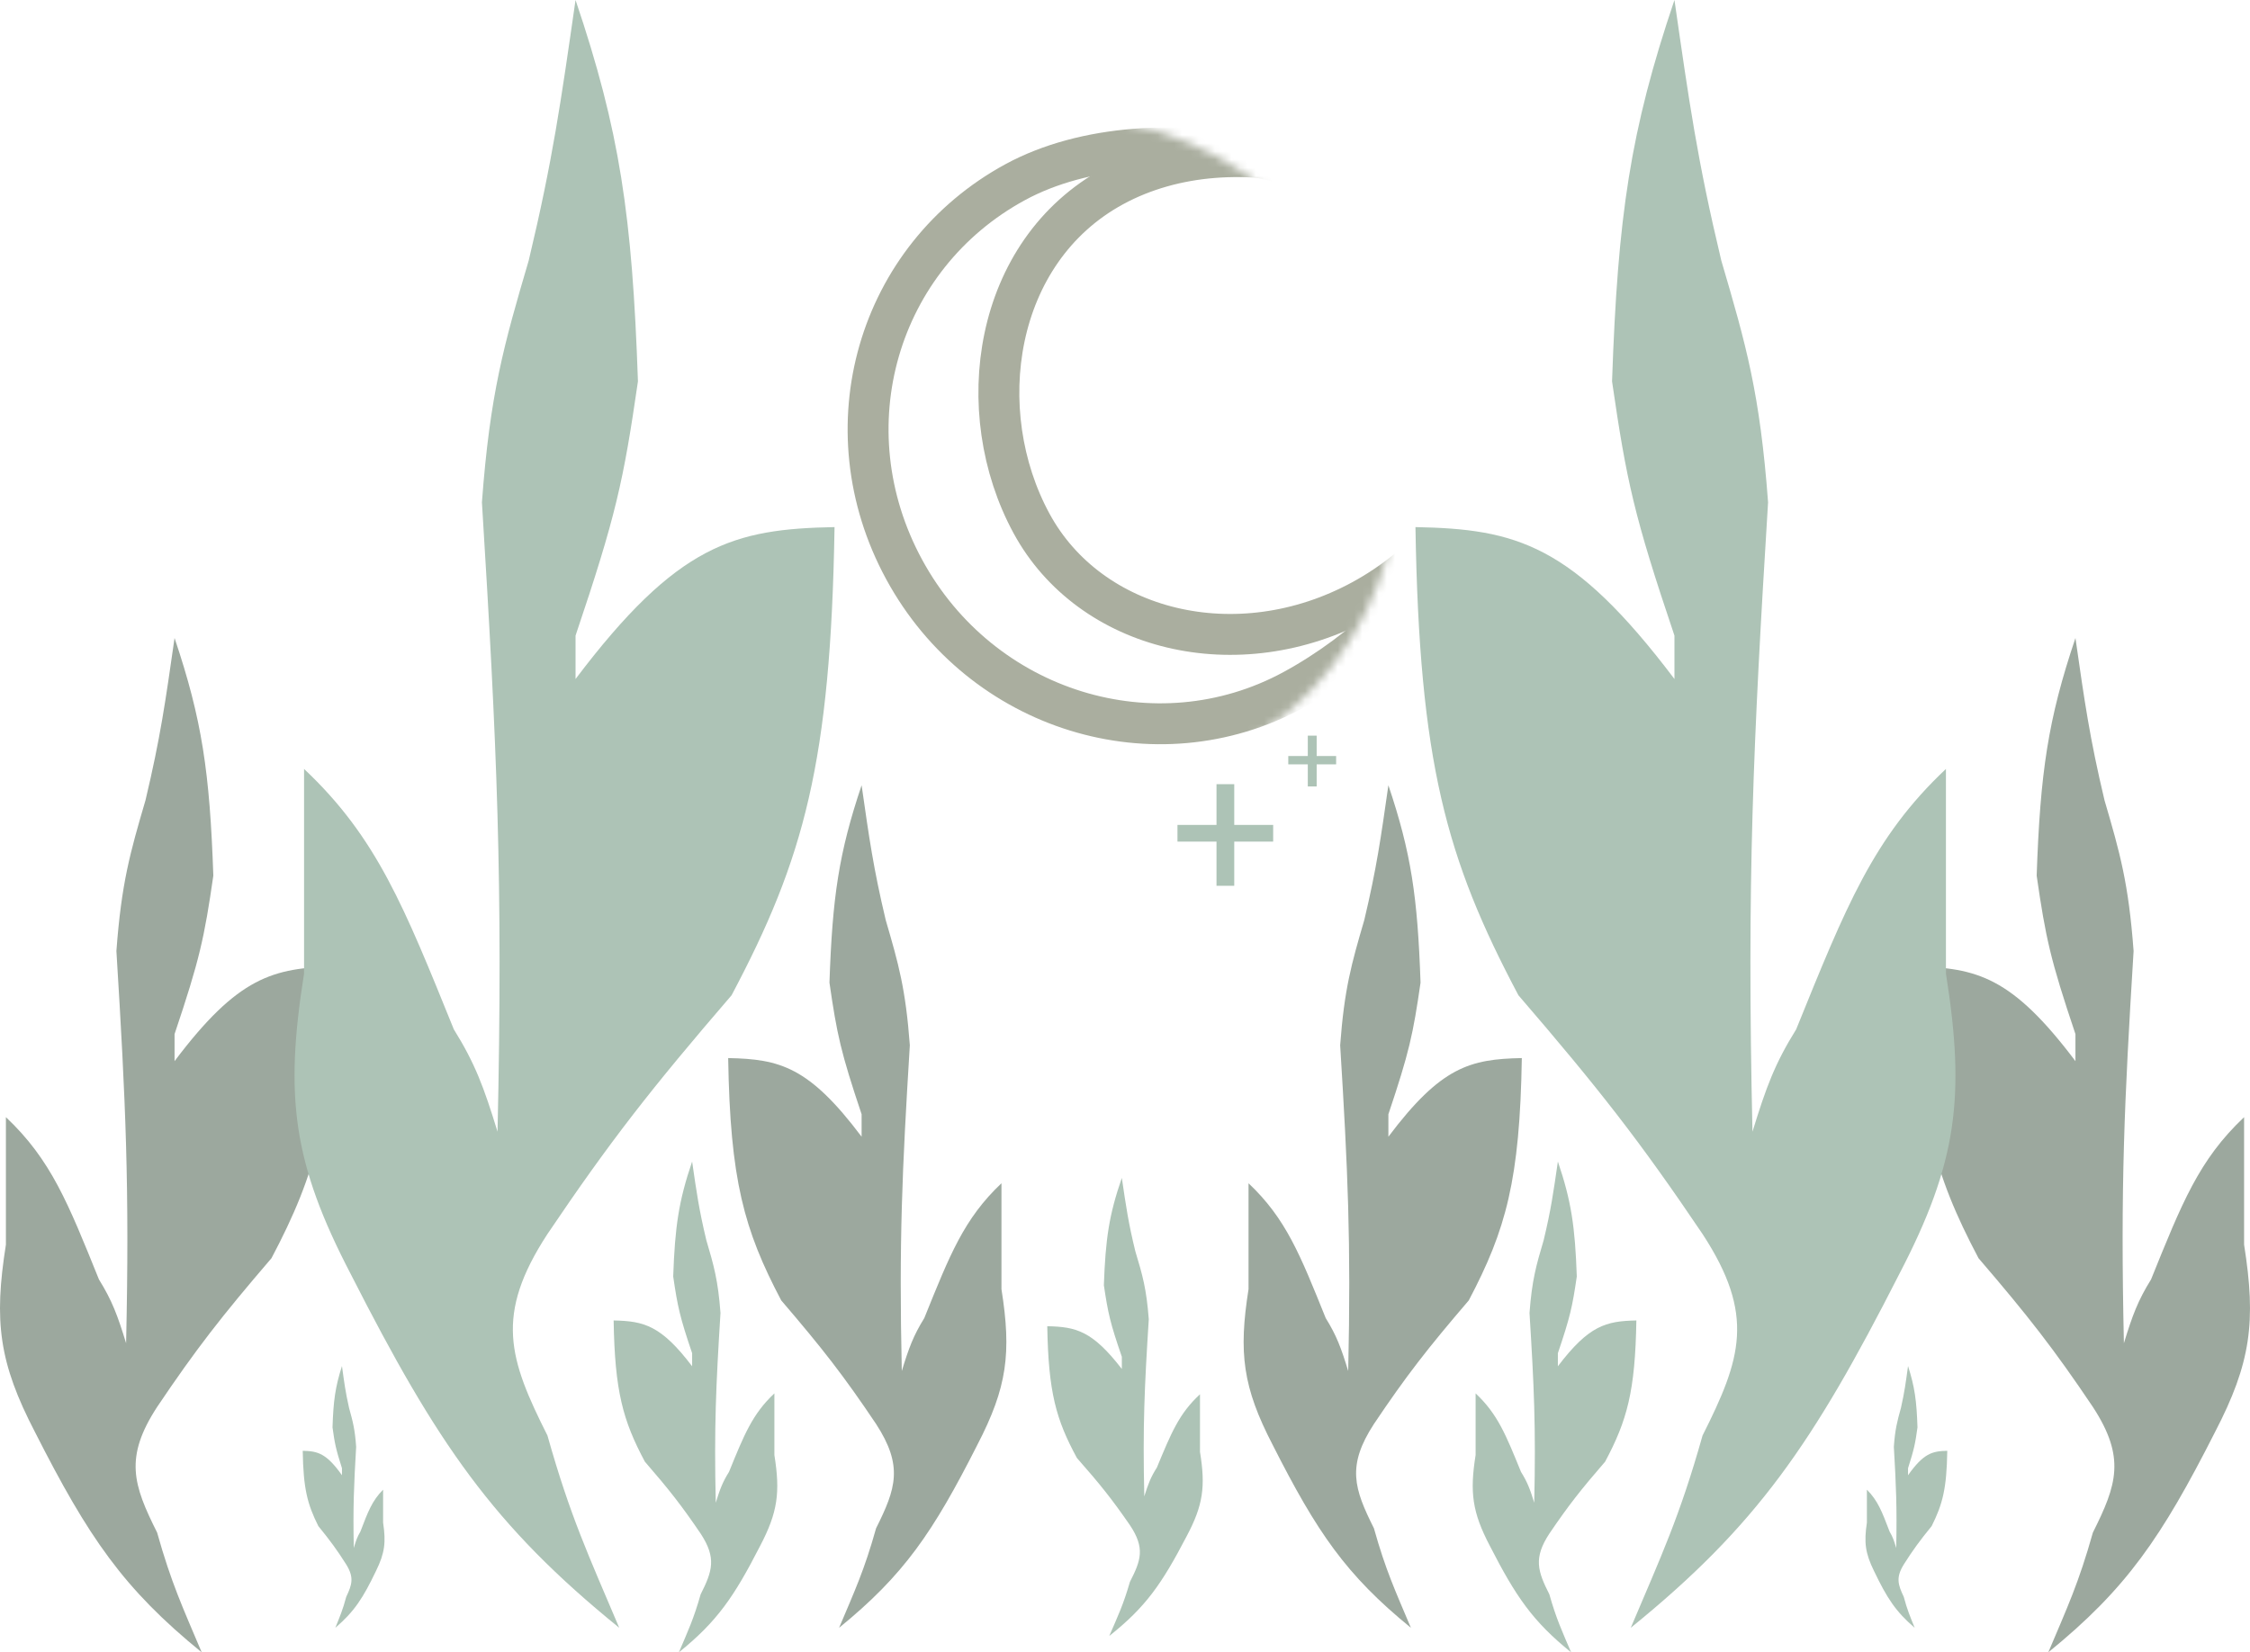 <svg width="275" height="202" viewBox="0 0 275 202" fill="none" xmlns="http://www.w3.org/2000/svg">
<mask id="mask0_14_151" style="mask-type:alpha" maskUnits="userSpaceOnUse" x="91" y="14" width="81" height="83">
<ellipse cx="131.29" cy="55.102" rx="41.346" ry="39.325" transform="rotate(61.494 131.29 55.102)" fill="#C4C4C4"/>
</mask>
<g mask="url(#mask0_14_151)">
<path d="M158.063 84.358C141.244 93.492 119.933 86.971 110.512 69.625C101.103 52.3 107.254 31.407 124.094 22.262C132.439 17.73 144.39 16.931 155.603 19.622C166.83 22.316 176.688 28.349 181.255 36.758C185.746 45.028 184.498 54.383 179.711 63.117C174.916 71.867 166.718 79.656 158.063 84.358Z" stroke="#AAAE9F" stroke-width="5"/>
<path d="M166.454 73.382C151.175 81.68 133.213 77.132 126.081 63.999C118.635 50.288 121.378 30.754 136.095 22.762C143.547 18.714 152.848 18.216 161.302 20.528C169.776 22.845 177.016 27.876 180.564 34.409C187.697 47.542 181.732 65.085 166.454 73.382Z" stroke="#AAAE9F" stroke-width="5"/>
</g>
<path d="M163.305 92.424V93.443H157.457V92.424H163.305ZM160.926 89.934V96.144H159.842V89.934H160.926Z" fill="#ADC3B6"/>
<path d="M155.609 100.848V102.887H143.914V100.848H155.609ZM150.852 95.867V108.289H148.684V95.867H150.852Z" fill="#ADC3B6"/>
<path d="M270.724 175.074C264.177 187.976 259.918 194.215 250.348 202C252.665 196.513 254.058 193.553 255.797 187.356C258.731 181.5 259.826 178.191 255.797 172.004C251.029 164.912 247.922 160.929 241.819 153.817C236.319 143.412 234.292 136.058 234 118.152C241.625 118.3 245.913 119.429 253.665 129.726V126.419C250.589 117.276 250.032 114.676 248.926 107.051C249.363 94.427 250.303 87.976 253.665 78C254.786 85.81 255.399 90.192 257.219 97.84C259.117 104.31 260.156 107.973 260.773 116.263C259.637 134.696 259.16 145.1 259.588 164.21C260.629 160.81 261.292 159.016 262.905 156.415C266.673 147.097 268.75 141.792 274.278 136.575V152.164C275.768 161.564 275.124 166.602 270.724 175.074Z" fill="#9CA89E"/>
<path d="M155.546 176.634C160.975 187.351 164.507 192.534 172.443 199C170.522 194.442 169.366 191.983 167.924 186.836C165.491 181.972 164.583 179.223 167.924 174.084C171.878 168.193 174.455 164.885 179.516 158.977C184.077 150.334 185.758 144.225 186 129.352C179.677 129.475 176.121 130.413 169.692 138.966V136.219C172.243 128.625 172.705 126.465 173.622 120.131C173.26 109.645 172.481 104.287 169.692 96C168.763 102.487 168.255 106.127 166.745 112.48C165.171 117.854 164.31 120.897 163.798 127.783C164.74 143.094 165.135 151.736 164.781 167.61C163.917 164.786 163.368 163.295 162.03 161.135C158.906 153.395 157.183 148.989 152.599 144.655V157.604C151.363 165.412 151.897 169.597 155.546 176.634Z" fill="#9CA89E"/>
<path d="M232.116 155.789C221.577 176.493 214.721 186.507 199.316 199C203.045 190.194 205.289 185.443 208.088 175.499C212.811 166.101 214.574 160.79 208.088 150.861C200.413 139.48 195.412 133.088 185.586 121.674C176.733 104.976 173.471 93.173 173 64.438C185.274 64.675 192.177 66.487 204.656 83.011V77.705C199.705 63.032 198.808 58.86 197.028 46.623C197.731 26.363 199.243 16.011 204.656 0C206.46 12.534 207.446 19.567 210.377 31.84C213.432 42.223 215.105 48.101 216.098 61.406C214.269 90.988 213.502 107.684 214.191 138.352C215.867 132.897 216.933 130.017 219.53 125.844C225.595 110.89 228.939 102.376 237.837 94.004V119.021C240.236 134.107 239.2 142.191 232.116 155.789Z" fill="#ADC3B6"/>
<path d="M182.086 188.971C185.28 195.214 187.357 198.233 192.025 202C190.895 199.345 190.215 197.913 189.367 194.914C187.936 192.081 187.402 190.479 189.367 187.486C191.693 184.054 193.209 182.127 196.186 178.686C198.869 173.651 199.857 170.092 200 161.429C196.281 161.5 194.189 162.046 190.407 167.029V165.429C191.908 161.005 192.179 159.747 192.719 156.057C192.506 149.949 192.047 146.827 190.407 142C189.861 145.779 189.562 147.899 188.674 151.6C187.748 154.731 187.241 156.503 186.94 160.514C187.494 169.434 187.727 174.468 187.518 183.714C187.01 182.069 186.687 181.201 185.9 179.943C184.062 175.434 183.049 172.867 180.352 170.343V177.886C179.625 182.434 179.94 184.872 182.086 188.971Z" fill="#ADC3B6"/>
<path d="M229.043 192.051C230.64 195.381 231.679 196.991 234.013 199C233.448 197.584 233.108 196.82 232.684 195.221C231.968 193.71 231.701 192.856 232.684 191.259C233.846 189.429 234.604 188.401 236.093 186.566C237.434 183.881 237.929 181.983 238 177.362C236.14 177.4 235.094 177.691 233.204 180.349V179.495C233.954 177.136 234.09 176.465 234.359 174.497C234.253 171.239 234.024 169.575 233.204 167C232.93 169.015 232.781 170.146 232.337 172.12C231.874 173.79 231.621 174.735 231.47 176.874C231.747 181.631 231.863 184.316 231.759 189.248C231.505 188.37 231.343 187.907 230.95 187.236C230.031 184.831 229.524 183.462 228.176 182.116V186.139C227.813 188.565 227.97 189.865 229.043 192.051Z" fill="#ADC3B6"/>
<path d="M145.018 187.84C141.984 193.667 140.011 196.484 135.576 200C136.649 197.522 137.295 196.185 138.101 193.387C139.461 190.742 139.968 189.247 138.101 186.453C135.892 183.251 134.452 181.452 131.623 178.24C129.075 173.541 128.135 170.22 128 162.133C131.533 162.2 133.521 162.71 137.113 167.36V165.867C135.688 161.738 135.43 160.563 134.917 157.12C135.12 151.419 135.555 148.505 137.113 144C137.632 147.527 137.916 149.506 138.76 152.96C139.64 155.882 140.121 157.536 140.407 161.28C139.88 169.605 139.66 174.303 139.858 182.933C140.34 181.398 140.647 180.588 141.395 179.413C143.141 175.205 144.104 172.809 146.665 170.453V177.493C147.356 181.739 147.057 184.014 145.018 187.84Z" fill="#ADC3B6"/>
<path d="M4.276 175.074C10.823 187.976 15.082 194.215 24.652 202C22.335 196.513 20.942 193.553 19.203 187.356C16.269 181.5 15.174 178.191 19.203 172.004C23.971 164.912 27.078 160.929 33.181 153.817C38.681 143.412 40.708 136.058 41 118.152C33.375 118.3 29.087 119.429 21.335 129.726V126.419C24.411 117.276 24.968 114.676 26.074 107.051C25.637 94.427 24.697 87.976 21.335 78C20.214 85.81 19.602 90.192 17.781 97.84C15.883 104.31 14.844 107.973 14.227 116.263C15.363 134.696 15.84 145.1 15.412 164.21C14.371 160.81 13.708 159.016 12.095 156.415C8.327 147.097 6.25 141.792 0.722 136.575V152.164C-0.768 161.564 -0.124 166.602 4.276 175.074Z" fill="#9CA89E"/>
<path d="M119.454 176.634C114.025 187.351 110.493 192.534 102.557 199C104.478 194.442 105.634 191.983 107.076 186.836C109.509 181.972 110.417 179.223 107.076 174.084C103.122 168.193 100.545 164.885 95.484 158.977C90.923 150.334 89.242 144.225 89 129.352C95.323 129.475 98.879 130.413 105.308 138.966V136.219C102.757 128.625 102.295 126.465 101.378 120.131C101.74 109.645 102.519 104.287 105.308 96C106.237 102.487 106.745 106.127 108.255 112.48C109.829 117.854 110.69 120.897 111.202 127.783C110.26 143.094 109.865 151.736 110.219 167.61C111.083 164.786 111.632 163.295 112.97 161.135C116.094 153.395 117.817 148.989 122.401 144.655V157.604C123.637 165.412 123.103 169.597 119.454 176.634Z" fill="#9CA89E"/>
<path d="M42.884 155.789C53.423 176.493 60.279 186.507 75.684 199C71.955 190.194 69.711 185.443 66.912 175.499C62.189 166.101 60.426 160.79 66.912 150.861C74.587 139.48 79.588 133.088 89.414 121.674C98.267 104.976 101.529 93.173 102 64.438C89.726 64.675 82.823 66.487 70.344 83.011V77.705C75.295 63.032 76.192 58.86 77.972 46.623C77.269 26.363 75.757 16.011 70.344 0C68.54 12.534 67.554 19.567 64.623 31.84C61.568 42.223 59.895 48.101 58.902 61.406C60.731 90.988 61.498 107.684 60.809 138.352C59.133 132.897 58.067 130.017 55.47 125.844C49.405 110.89 46.061 102.376 37.163 94.004V119.021C34.764 134.107 35.8 142.191 42.884 155.789Z" fill="#ADC3B6"/>
<path d="M92.914 188.971C89.72 195.214 87.643 198.233 82.975 202C84.105 199.345 84.784 197.913 85.633 194.914C87.064 192.081 87.598 190.479 85.633 187.486C83.307 184.054 81.791 182.127 78.814 178.686C76.131 173.651 75.143 170.092 75 161.429C78.719 161.5 80.811 162.046 84.593 167.029V165.429C83.092 161.005 82.821 159.747 82.281 156.057C82.494 149.949 82.953 146.827 84.593 142C85.139 145.779 85.438 147.899 86.326 151.6C87.252 154.731 87.759 156.503 88.06 160.514C87.506 169.434 87.273 174.468 87.482 183.714C87.99 182.069 88.313 181.201 89.1 179.943C90.938 175.434 91.951 172.867 94.648 170.343V177.886C95.375 182.434 95.061 184.872 92.914 188.971Z" fill="#ADC3B6"/>
<path d="M45.957 192.051C44.36 195.381 43.321 196.991 40.987 199C41.552 197.584 41.892 196.82 42.316 195.221C43.032 193.71 43.299 192.856 42.316 191.259C41.154 189.429 40.396 188.401 38.907 186.566C37.566 183.881 37.071 181.983 37 177.362C38.86 177.4 39.906 177.691 41.796 180.349V179.495C41.046 177.136 40.91 176.465 40.641 174.497C40.747 171.239 40.976 169.575 41.796 167C42.07 169.015 42.219 170.146 42.663 172.12C43.126 173.79 43.38 174.735 43.53 176.874C43.253 181.631 43.137 184.316 43.241 189.248C43.495 188.37 43.657 187.907 44.05 187.236C44.969 184.831 45.476 183.462 46.824 182.116V186.139C47.187 188.565 47.03 189.865 45.957 192.051Z" fill="#ADC3B6"/>
</svg>
